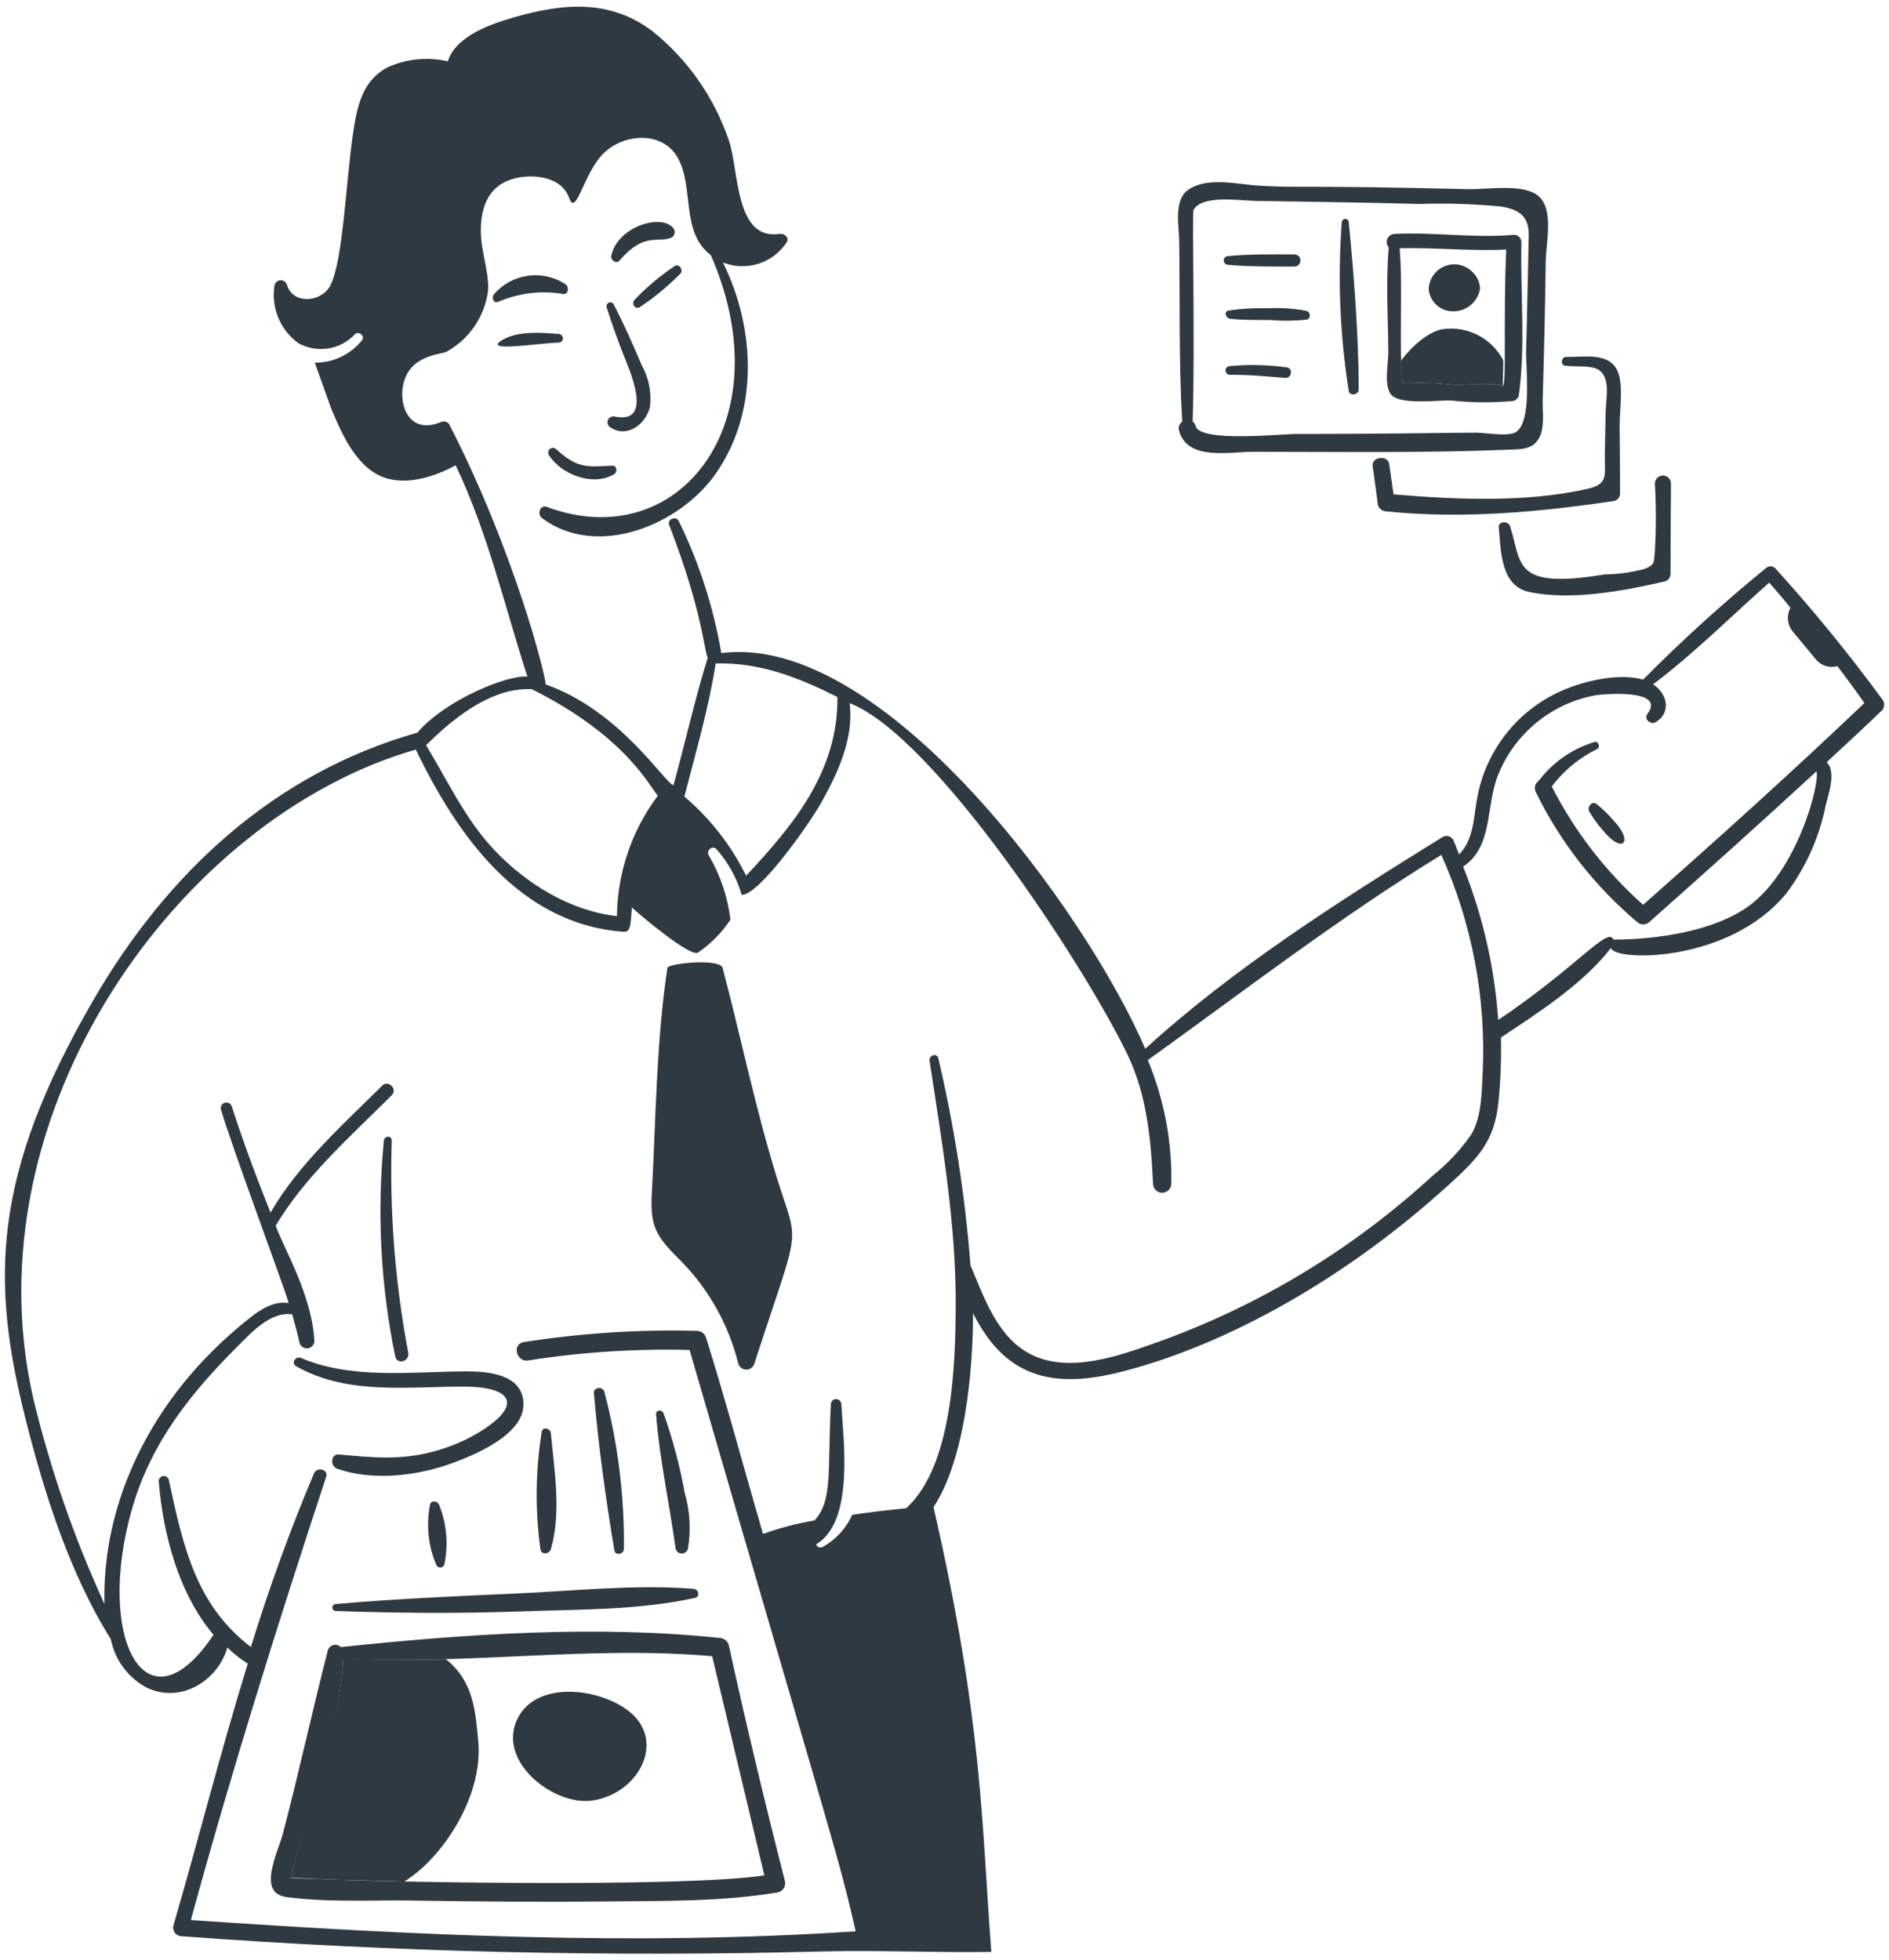 <svg width="212" height="220" viewBox="0 0 212 220" fill="none" xmlns="http://www.w3.org/2000/svg">
<path d="M69.924 191.584C75.143 194.857 71.879 201.307 66.46 202.077C62.263 202.671 56.033 197.955 57.92 193.244C59.655 188.902 66.117 189.198 69.924 191.584Z" fill="#2F3941"/>
<path d="M165.275 30.55C164.881 30.139 164.374 29.856 163.818 29.735C163.262 29.614 162.683 29.661 162.154 29.871C161.625 30.081 161.171 30.443 160.849 30.913C160.527 31.381 160.352 31.936 160.346 32.505C160.418 33.169 160.731 33.784 161.226 34.234C161.72 34.684 162.362 34.937 163.031 34.945C163.762 34.962 164.476 34.715 165.04 34.249C165.605 33.782 165.983 33.129 166.104 32.407C166.082 31.703 165.784 31.036 165.275 30.55Z" fill="#2F3941"/>
<path d="M169.472 59.055C169.266 58.424 168.139 58.47 168.207 59.201C168.437 61.891 168.451 65.74 171.574 66.423C176.259 67.448 182.231 66.315 186.849 65.253C187.037 65.197 187.201 65.081 187.315 64.921C187.43 64.763 187.489 64.57 187.482 64.374C187.482 61.007 187.506 57.64 187.532 54.272C187.532 54.033 187.437 53.803 187.267 53.634C187.098 53.465 186.868 53.37 186.629 53.37C186.389 53.37 186.16 53.465 185.991 53.634C185.821 53.803 185.726 54.033 185.726 54.272C185.872 56.791 185.872 59.317 185.726 61.836C185.579 63.056 185.822 63.345 184.604 63.837C183.124 64.24 181.598 64.453 180.065 64.472C169.672 66.197 170.829 63.203 169.472 59.055Z" fill="#2F3941"/>
<path d="M175.669 41.042C176.694 41.188 178.454 40.987 179.28 41.432C180.799 42.251 180.253 44.604 180.208 46.02C180.155 47.678 180.153 49.337 180.11 50.997C180.053 53.242 180.596 54.304 178.207 54.852C171.319 56.431 163.421 56.072 156.394 55.486C156.248 54.364 156.059 53.186 155.906 52.071C155.766 51.045 153.906 51.24 154.051 52.315C154.249 53.777 154.458 55.19 154.638 56.657C154.693 56.863 154.812 57.045 154.979 57.177C155.147 57.309 155.352 57.384 155.565 57.39C164.136 58.266 172.661 57.485 181.183 56.218C181.373 56.166 181.54 56.051 181.656 55.891C181.771 55.732 181.829 55.537 181.818 55.34C181.818 52.852 181.794 50.363 181.769 47.923C181.752 46.215 182.165 43.676 181.672 42.017C180.9 39.429 177.817 40.09 175.718 40.062C175.23 40.06 175.084 40.993 175.669 41.042Z" fill="#2F3941"/>
<path d="M132.68 47.338C132.516 47.445 132.393 47.605 132.33 47.79C132.268 47.976 132.269 48.178 132.335 48.362C133.262 51.73 137.946 50.704 140.63 50.704C150.194 50.704 160.002 50.857 169.567 50.46C170.885 50.406 172.105 50.412 172.787 49.045C173.373 47.873 173.093 46.117 173.132 44.897C173.285 39.678 173.409 34.454 173.477 29.233C173.501 27.232 174.462 23.368 172.55 21.913C170.801 20.585 166.841 21.28 164.791 21.23C145.099 20.755 146.43 21.127 141.319 20.839C138.927 20.705 135.479 19.788 133.316 21.328C131.717 22.467 132.315 25.377 132.341 27.037C132.436 33.77 132.288 40.554 132.68 47.338ZM133.945 23.573C134.89 21.826 139.068 22.516 140.923 22.547C147.018 22.652 153.172 22.716 159.271 22.892C162.349 22.786 165.43 22.884 168.494 23.185C170.544 23.525 171.625 24.308 171.568 26.504C171.526 28.163 171.36 36.702 171.275 39.384C171.219 41.19 172.013 47.594 170.01 48.558C169.09 49.003 166.643 48.558 165.618 48.558C162.656 48.558 156.763 48.705 145.367 48.705C143.854 48.705 134.68 49.68 134.192 47.826C134.137 47.615 134.016 47.427 133.847 47.289C134.132 38.989 133.762 23.913 133.945 23.573Z" fill="#2F3941"/>
<path d="M152.49 43.725C152.466 37.528 151.968 31.086 151.369 24.939C151.363 24.839 151.32 24.745 151.247 24.677C151.174 24.608 151.078 24.569 150.978 24.569C150.878 24.569 150.782 24.608 150.709 24.677C150.637 24.745 150.593 24.839 150.588 24.939C150.115 31.259 150.377 37.613 151.369 43.873C151.468 44.506 152.492 44.312 152.49 43.725Z" fill="#2F3941"/>
<path d="M137.802 29.721C140.293 29.939 142.779 29.916 145.268 29.916C145.449 29.916 145.622 29.844 145.751 29.716C145.879 29.588 145.951 29.414 145.951 29.233C145.951 29.052 145.879 28.878 145.751 28.75C145.622 28.622 145.449 28.55 145.268 28.55C142.779 28.55 140.242 28.501 137.802 28.744C137.676 28.75 137.558 28.805 137.472 28.895C137.385 28.986 137.337 29.107 137.337 29.233C137.337 29.358 137.385 29.479 137.472 29.57C137.558 29.66 137.676 29.715 137.802 29.721Z" fill="#2F3941"/>
<path d="M142.243 34.6C140.791 34.561 139.338 34.643 137.9 34.845C137.314 34.944 137.555 35.716 138.046 35.772C139.561 35.946 141.071 35.894 142.585 35.918C143.933 36.034 145.289 36.018 146.634 35.87C147.171 35.771 147.071 35.003 146.634 34.894C145.188 34.618 143.713 34.52 142.243 34.6Z" fill="#2F3941"/>
<path d="M144.439 41.237C142.305 40.936 140.144 40.887 137.999 41.091C137.873 41.097 137.755 41.151 137.669 41.242C137.582 41.333 137.534 41.454 137.534 41.579C137.534 41.705 137.582 41.825 137.669 41.916C137.755 42.007 137.873 42.061 137.999 42.067C140.097 42.043 142.193 42.242 144.244 42.412C144.975 42.468 145.121 41.345 144.439 41.237Z" fill="#2F3941"/>
<path d="M170.744 27.184C170.745 27.075 170.724 26.966 170.683 26.865C170.641 26.764 170.58 26.672 170.503 26.595C170.426 26.518 170.334 26.457 170.233 26.415C170.132 26.374 170.023 26.353 169.914 26.354C165.429 26.749 160.934 26.027 156.446 26.256C156.279 26.273 156.12 26.335 155.986 26.437C155.852 26.539 155.749 26.675 155.688 26.832C155.627 26.989 155.611 27.16 155.642 27.325C155.672 27.491 155.748 27.644 155.86 27.769C155.515 31.672 155.787 35.674 155.812 39.579C155.819 40.749 155.21 43.604 156.299 44.458C157.502 45.407 161.474 44.907 162.838 44.946C165.173 45.204 167.528 45.22 169.866 44.995C170.004 44.953 170.13 44.878 170.232 44.776C170.334 44.674 170.409 44.548 170.451 44.41C171.229 38.798 170.618 32.799 170.744 27.184ZM168.596 43.284C166.986 42.893 164.839 43.234 163.18 43.186C161.448 42.976 159.701 42.91 157.959 42.991C157.762 43.021 157.562 43.004 157.373 42.942C157.293 42.327 157.261 41.707 157.276 41.087C157.08 36.696 157.422 32.255 157.08 27.862C161.082 27.765 165.035 28.207 169.04 28.008C168.682 36.239 169.134 43.829 168.593 43.287L168.596 43.284Z" fill="#2F3941"/>
<path d="M37.668 180.02C37.568 180.025 37.474 180.069 37.406 180.141C37.337 180.214 37.298 180.31 37.298 180.41C37.298 180.51 37.337 180.607 37.406 180.679C37.474 180.752 37.568 180.795 37.668 180.801C44.597 181.045 51.478 181.101 58.407 180.849C64.898 180.613 71.599 180.734 77.976 179.337C78.612 179.198 78.415 178.357 77.83 178.312C71.195 177.791 64.409 178.558 57.772 178.848C51.039 179.144 44.346 179.441 37.668 180.02Z" fill="#2F3941"/>
<path d="M49.867 175.579C50.338 173.342 50.134 171.015 49.282 168.894C49.136 168.455 48.362 168.31 48.257 168.894C47.811 171.178 48.066 173.543 48.989 175.679C49.035 175.761 49.104 175.828 49.188 175.871C49.273 175.914 49.367 175.932 49.461 175.921C49.555 175.91 49.644 175.872 49.716 175.811C49.788 175.75 49.841 175.67 49.867 175.579Z" fill="#2F3941"/>
<path d="M38.254 184.851C38.145 184.743 38.01 184.666 37.862 184.626C37.714 184.587 37.558 184.587 37.41 184.626C37.262 184.666 37.127 184.743 37.018 184.851C36.909 184.959 36.83 185.093 36.79 185.241C35.034 192.073 33.551 198.912 31.764 205.736C31.189 207.935 28.788 212.46 32.154 212.91C36.792 213.53 41.718 213.23 46.354 213.3C53.723 213.415 61.042 213.476 68.411 213.398C74.657 213.332 81.144 213.426 87.345 212.373C87.48 212.336 87.607 212.272 87.717 212.185C87.828 212.099 87.92 211.991 87.988 211.868C88.056 211.745 88.099 211.61 88.115 211.471C88.13 211.331 88.117 211.19 88.077 211.055C85.832 202.259 83.721 193.475 81.782 184.605C81.714 184.384 81.579 184.19 81.395 184.05C81.211 183.91 80.989 183.831 80.758 183.824C66.81 182.368 52.21 183.387 38.254 184.851ZM79.927 185.876C81.88 194.073 83.832 202.271 85.783 210.47C76.758 211.88 41.278 211.239 32.691 210.763C34.12 203.612 38.139 194.433 38.497 186.12C52.308 186.9 66.118 184.656 79.927 185.876Z" fill="#2F3941"/>
<path d="M53.675 195.445C53.356 191.978 53.138 188.711 50.063 186.222C46.209 186.32 42.358 186.32 38.498 186.075C38.153 194.044 34.219 203.08 32.692 210.718C38.575 211.063 36.299 210.906 45.378 211.157C49.548 208.629 54.249 201.68 53.675 195.445Z" fill="#2F3941"/>
<path d="M211.34 78.616C207.569 73.463 203.53 68.511 199.238 63.781C199.096 63.639 198.903 63.56 198.701 63.56C198.5 63.56 198.307 63.639 198.164 63.781C193.359 67.699 188.766 71.869 184.403 76.274C181.671 75.493 177.87 76.434 175.57 77.395C173.116 78.416 170.948 80.021 169.256 82.071C167.563 84.121 166.397 86.553 165.86 89.156C165.335 91.647 165.515 94.036 163.762 95.891C163.517 95.353 163.332 94.764 163.079 94.231C162.962 94.037 162.773 93.897 162.554 93.842C162.334 93.787 162.101 93.821 161.907 93.938C150.417 101.059 138.533 108.577 128.529 117.703C121.935 102.362 99.122 70.934 80.951 73.296C80.074 68.148 78.463 63.153 76.169 58.462C75.878 57.875 74.85 58.267 75.095 58.901C78.975 68.945 79.051 73.398 79.435 73.785C77.971 78.519 76.897 83.35 75.58 88.133C74.513 87.776 69.59 79.751 61.233 76.811C61.233 75.707 57.668 61.775 50.448 47.679C50.367 47.527 50.233 47.408 50.073 47.345C49.912 47.282 49.734 47.278 49.57 47.334C45.939 48.89 44.786 45.519 45.227 43.284C45.907 39.834 49.303 39.841 50.106 39.477C51.387 38.772 52.48 37.77 53.295 36.556C54.11 35.342 54.623 33.951 54.791 32.499C54.837 30.303 53.962 28.156 53.962 25.911C53.962 23.324 54.745 20.942 57.475 20.104C59.527 19.475 62.958 19.677 63.868 22.202C64.654 24.387 65.415 19.652 67.625 17.323C69.836 14.993 74.339 14.601 76.068 17.714C77.938 21.081 76.341 26.002 79.776 28.639C87.966 47.355 76.162 62.404 61.376 56.892C60.594 56.601 60.252 57.724 60.839 58.157C67.062 62.775 76.311 58.891 80.31 53.18C85.193 46.204 84.795 36.881 81.139 29.463C82.405 29.964 83.804 30.015 85.102 29.606C86.401 29.197 87.519 28.354 88.269 27.218C88.656 26.679 88.025 26.194 87.538 26.242C82.413 27.072 82.95 18.972 81.78 15.702C80.144 10.914 77.184 6.688 73.242 3.516C68.527 -0.065 63.333 0.331 57.822 1.906C55.282 2.631 51.185 3.955 50.258 6.883C48.019 6.369 45.674 6.592 43.572 7.518C40.635 9.013 40.058 12.003 39.62 14.983C38.815 20.428 38.499 29.448 37.033 32.112C36.033 33.931 32.875 34.214 32.203 31.965C32.153 31.801 32.045 31.661 31.901 31.568C31.756 31.476 31.583 31.438 31.413 31.462C31.243 31.485 31.086 31.569 30.972 31.697C30.858 31.825 30.793 31.989 30.789 32.161C30.618 33.362 30.778 34.587 31.251 35.705C31.724 36.822 32.492 37.79 33.473 38.504C34.487 39.075 35.663 39.288 36.813 39.111C37.963 38.934 39.02 38.377 39.816 37.528C40.216 37.098 40.979 37.668 40.645 38.163C40.011 38.964 39.202 39.609 38.28 40.049C37.358 40.489 36.348 40.712 35.327 40.701C35.366 40.816 37.131 45.753 37.181 45.876C38.404 48.801 40.157 52.858 43.573 53.732C46.062 54.369 48.893 53.44 51.138 52.219C54.749 59.783 56.603 67.932 59.188 75.935C56.874 75.73 49.927 78.605 46.842 82.227C30.79 86.77 18.788 97.943 10.536 112.141C-0.958 131.921 -1.032 143.798 2.875 159.281C4.98 167.623 7.804 176.555 12.439 183.973C12.663 185.115 13.138 186.194 13.83 187.131C14.522 188.068 15.413 188.839 16.44 189.389C20.245 191.246 24.444 188.656 25.517 184.904C26.216 185.585 26.984 186.19 27.81 186.71C24.786 196.47 22.297 206.368 19.466 216.086C19.427 216.229 19.421 216.379 19.449 216.525C19.477 216.671 19.538 216.808 19.628 216.926C19.718 217.044 19.834 217.139 19.966 217.205C20.099 217.271 20.245 217.306 20.394 217.306C44.3 219.08 68.243 219.649 92.224 219.014C98.566 218.853 104.912 219.16 111.255 219.062C110.156 204.771 110.316 193.302 104.766 169.142C108.306 163.804 109.206 153.759 109.206 147.378C112.741 154.449 117.93 155.876 125.407 154.063C135.955 151.507 149.802 144.633 162.689 132.885C165.855 130 167.695 128.106 168.155 123.809C168.407 121.361 168.504 118.9 168.447 116.44C172.643 113.658 177.72 110.389 180.793 106.388C181.179 107.929 194.038 108.099 200.458 100.293C202.662 97.362 204.18 93.973 204.9 90.377C205.185 89.204 206.12 86.571 204.998 85.547C207.095 83.593 209.242 81.638 211.293 79.642C211.386 79.489 211.44 79.315 211.448 79.135C211.456 78.956 211.419 78.778 211.34 78.616ZM80.318 74.465C85.295 74.319 89.589 76.027 93.981 78.223C94.079 86.47 89.151 92.521 83.734 98.279C82.057 94.875 79.698 91.852 76.804 89.398C78.073 84.47 79.537 79.495 80.318 74.465ZM59.675 77.34C70.246 82.63 72.88 88.242 73.827 89.3C70.901 93.204 69.294 97.938 69.24 102.817C63.97 102.232 59.037 99.161 55.479 95.4C52.206 91.939 50.258 87.641 47.818 83.64C51.386 80.073 55.487 77.141 59.675 77.348V77.34ZM166.395 120.429C166.286 122.722 166.28 125.301 165.13 127.31C163.912 129.055 162.45 130.616 160.787 131.945C151.844 140.178 141.341 146.534 129.898 150.635C125.653 152.15 119.956 154.221 115.6 151.953C111.903 150.028 110.425 145.56 108.915 141.998C108.31 134.173 107.103 126.406 105.303 118.768C105.163 118.132 104.231 118.423 104.328 119.061C105.708 128.183 107.318 137.409 107.256 146.68C107.215 152.634 107.012 164.492 101.692 169.273C99.692 169.469 97.642 169.713 95.642 170.006C94.958 171.539 93.793 172.807 92.323 173.617C92.257 173.652 92.183 173.672 92.109 173.676C92.034 173.679 91.959 173.667 91.889 173.639C91.82 173.611 91.757 173.568 91.706 173.514C91.654 173.46 91.615 173.395 91.591 173.324C95.885 170.787 94.659 161.757 94.422 157.562C94.41 157.414 94.344 157.276 94.235 157.175C94.126 157.075 93.984 157.019 93.836 157.019C93.688 157.019 93.545 157.075 93.436 157.175C93.328 157.276 93.261 157.414 93.25 157.562C92.858 165.086 93.48 168.473 91.396 170.641C89.435 170.971 87.508 171.477 85.638 172.153C83.491 164.833 81.525 157.424 79.245 150.145C79.18 149.923 79.045 149.727 78.861 149.587C78.677 149.446 78.452 149.368 78.22 149.364C71.705 149.193 65.188 149.617 58.75 150.629C57.432 150.871 57.969 152.919 59.287 152.679C65.274 151.744 71.334 151.352 77.391 151.508C93.986 208.642 94.09 208.24 96.032 216.751C71.144 218.41 46.257 217.19 21.42 215.486C26.006 198.696 31.161 182.281 36.6 165.76C36.889 164.88 35.57 164.587 35.233 165.37C32.551 171.738 30.19 178.237 28.157 184.841C22.009 180.156 20.567 173.641 18.936 166.053C18.895 165.925 18.81 165.815 18.696 165.742C18.583 165.67 18.447 165.64 18.313 165.657C18.18 165.674 18.056 165.738 17.965 165.837C17.873 165.936 17.82 166.065 17.813 166.199C18.284 172.106 20.009 178.789 23.961 183.473C16.409 194.801 10.628 183.874 14.836 169.273C17.006 161.745 21.599 156.163 26.645 151.12C28.207 149.559 30.354 147.168 32.794 147.509C33.086 148.584 33.388 149.655 33.623 150.729C33.683 150.923 33.81 151.089 33.982 151.197C34.153 151.305 34.357 151.348 34.557 151.318C34.758 151.289 34.941 151.189 35.074 151.036C35.207 150.883 35.281 150.688 35.283 150.486C35.009 145.27 31.686 139.791 30.939 137.554C34.258 131.99 39.431 127.452 43.969 122.914C44.652 122.231 43.58 121.16 42.895 121.84C38.466 126.245 33.526 130.624 30.36 136.09C28.798 132.186 27.304 128.194 26.016 124.183C25.967 124.025 25.858 123.893 25.713 123.814C25.568 123.735 25.398 123.716 25.238 123.761C25.079 123.806 24.944 123.912 24.862 124.055C24.779 124.198 24.756 124.368 24.797 124.528C26.127 128.999 31.678 143.848 32.409 146.243C30.799 146 29.388 146.834 27.924 147.999C16.633 156.961 11.434 169.014 11.723 180.012C8.307 172.581 5.627 164.834 3.72 156.881C-3.525 125.017 19.979 91.802 46.663 84.123C51.299 93.737 58.278 103.693 69.939 104.57C70.786 104.633 70.757 103.903 70.916 101.837C71.56 102.481 77.488 107.486 78.333 106.912C79.776 105.927 81.013 104.672 81.976 103.215C81.674 100.664 80.844 98.204 79.537 95.993C79.24 95.409 79.973 94.825 80.416 95.31C81.723 96.79 82.689 98.539 83.246 100.433C85.228 100.433 90.773 92.531 92.078 90.234C93.989 86.871 95.884 82.817 95.347 78.913C104.833 82.561 121.693 108.314 126.53 118.342C128.72 122.883 129.175 127.903 129.405 132.884C129.417 133.147 129.53 133.396 129.721 133.578C129.912 133.759 130.166 133.861 130.429 133.861C130.693 133.861 130.946 133.759 131.137 133.578C131.328 133.396 131.441 133.147 131.454 132.884C131.548 128.116 130.65 123.38 128.818 118.977C139.743 111.12 150.241 103.019 161.758 95.944C165.21 103.629 166.799 112.021 166.398 120.437L166.395 120.429ZM184.402 101.544C180.189 97.797 176.714 93.295 174.155 88.271C175.487 86.487 177.227 85.048 179.229 84.074C179.671 83.835 179.376 83.098 178.884 83.293C176.415 84.057 174.248 85.576 172.687 87.636C172.494 87.765 172.354 87.959 172.29 88.183C172.227 88.406 172.245 88.645 172.342 88.856C175.083 94.48 178.973 99.468 183.76 103.496C183.941 103.659 184.176 103.75 184.419 103.75C184.663 103.75 184.898 103.659 185.078 103.496C191.399 97.913 197.661 92.269 203.866 86.563C204.263 87.951 201.72 97.718 196.253 101.69C192.343 104.528 185.903 105.448 181.073 105.448C180.466 103.929 177.067 108.457 168.142 114.476C167.736 108.566 166.406 102.756 164.201 97.258C167.618 95.013 166.7 90.43 168.155 86.908C169.08 84.627 170.567 82.617 172.477 81.064C174.387 79.511 176.658 78.466 179.08 78.026C179.568 77.929 187.083 77.197 184.886 80.125C184.447 80.711 185.268 81.38 185.813 81.052C187.592 79.983 187.131 77.832 185.521 76.806C190.108 73.343 194.255 69.195 198.551 65.388C199.38 66.315 200.161 67.242 200.941 68.218C200.715 68.632 200.617 69.103 200.661 69.573C200.704 70.042 200.887 70.488 201.185 70.853L203.772 73.976C204.054 74.335 204.438 74.6 204.872 74.74C205.307 74.879 205.774 74.885 206.212 74.757C207.237 76.123 208.261 77.489 209.236 78.905C201.143 86.619 192.797 94.13 184.404 101.552L184.402 101.544Z" fill="#2F3941"/>
<path d="M179.183 90.23C178.644 89.843 178.102 90.575 178.353 91.061C178.787 91.808 179.293 92.511 179.866 93.158C182.158 95.99 183.366 94.459 181.085 92.085C180.506 91.413 179.87 90.792 179.183 90.23Z" fill="#2F3941"/>
<path d="M68.069 34.454C68.635 36.25 69.291 38.065 69.973 39.822C70.559 41.334 73.488 47.664 68.996 46.751C68.841 46.713 68.677 46.732 68.535 46.806C68.393 46.879 68.282 47.001 68.223 47.149C68.163 47.298 68.16 47.463 68.212 47.614C68.265 47.765 68.37 47.892 68.509 47.971C70.381 49.213 72.522 47.584 72.949 45.629C73.13 44.025 72.806 42.404 72.022 40.993C71.029 38.657 70.021 36.357 68.85 34.112C68.792 34.032 68.708 33.973 68.612 33.947C68.515 33.92 68.413 33.928 68.322 33.968C68.23 34.008 68.156 34.078 68.11 34.166C68.064 34.255 68.049 34.356 68.069 34.454Z" fill="#2F3941"/>
<path d="M71.193 33.673C70.848 34.112 71.284 34.786 71.827 34.454C73.485 33.35 75.022 32.075 76.414 30.65C76.658 30.26 76.268 29.627 75.779 29.82C74.11 30.928 72.572 32.22 71.193 33.673Z" fill="#2F3941"/>
<path d="M62.701 38.456C62.826 38.45 62.945 38.396 63.031 38.305C63.118 38.214 63.166 38.093 63.166 37.968C63.166 37.842 63.118 37.721 63.031 37.631C62.945 37.54 62.826 37.486 62.701 37.48C60.798 37.334 58.223 37.108 56.455 38.114C53.79 39.635 60.749 38.456 62.701 38.456Z" fill="#2F3941"/>
<path d="M62.415 50.412C62.324 50.325 62.205 50.274 62.079 50.267C61.953 50.261 61.83 50.299 61.73 50.375C61.63 50.451 61.56 50.561 61.534 50.684C61.507 50.806 61.525 50.935 61.584 51.045C63 53.29 66.611 54.657 68.954 53.194C69.344 52.949 69.197 52.217 68.71 52.266C65.972 52.385 64.841 52.64 62.415 50.412Z" fill="#2F3941"/>
<path d="M81.099 108.628C80.807 107.519 74.98 108.106 74.902 108.628C73.648 116.933 73.607 125.705 73.144 134.1C72.938 137.857 73.828 138.93 76.414 141.518C79.556 144.708 81.781 148.686 82.854 153.034C82.91 153.23 83.029 153.402 83.192 153.524C83.355 153.647 83.553 153.713 83.757 153.713C83.96 153.713 84.159 153.647 84.322 153.524C84.484 153.402 84.603 153.23 84.659 153.034C89.974 136.704 89.664 140.203 87.148 132.051C84.782 124.382 83.168 116.491 81.099 108.628Z" fill="#2F3941"/>
<path d="M77.194 173.871C77.562 171.774 77.444 169.62 76.849 167.576C76.305 164.521 75.505 161.518 74.459 158.597C74.309 158.208 73.628 158.207 73.628 158.694C74.019 163.769 75.142 168.796 75.825 173.823C75.866 173.969 75.953 174.099 76.073 174.193C76.193 174.287 76.34 174.34 76.492 174.346C76.644 174.351 76.794 174.308 76.92 174.223C77.047 174.137 77.143 174.014 77.194 173.871Z" fill="#2F3941"/>
<path d="M70.021 173.871C70.088 167.911 69.349 161.969 67.826 156.206C67.666 155.574 66.596 155.67 66.654 156.353C67.159 162.264 67.972 168.161 68.954 174.017C69.046 174.603 69.973 174.456 70.021 173.871Z" fill="#2F3941"/>
<path d="M61.822 173.871C63.022 169.752 62.206 164.991 61.822 160.841C61.773 160.305 60.902 160.062 60.797 160.695C60.096 165.056 60.047 169.496 60.651 173.871C60.756 174.553 61.667 174.406 61.822 173.871Z" fill="#2F3941"/>
<path d="M68.606 28.695C68.501 29.182 69.149 29.676 69.533 29.232C72.381 25.941 73.781 27.365 75.389 26.646C75.478 26.592 75.553 26.519 75.61 26.432C75.667 26.345 75.704 26.246 75.718 26.143C75.732 26.041 75.723 25.936 75.691 25.837C75.66 25.738 75.606 25.647 75.535 25.572C74.2 23.964 69.315 25.418 68.606 28.695Z" fill="#2F3941"/>
<path d="M55.431 33.04C55.142 33.385 55.377 34.102 55.918 33.869C58.208 32.884 60.732 32.579 63.19 32.99C63.825 33.081 63.88 32.206 63.482 31.917C62.236 31.085 60.727 30.739 59.243 30.946C57.758 31.153 56.402 31.898 55.431 33.04Z" fill="#2F3941"/>
<path d="M45.817 151.814C44.334 143.967 43.712 135.982 43.963 128.001C43.976 127.415 43.141 127.465 43.084 128.001C42.292 136.087 42.718 144.246 44.349 152.205C44.562 153.226 46.012 152.79 45.817 151.814Z" fill="#2F3941"/>
<path d="M52.258 153.913C46.163 153.937 39.539 154.851 33.764 152.399C33.18 152.152 32.638 152.992 33.228 153.327C38.999 156.611 45.817 155.596 52.21 155.621C57.04 155.639 59.072 157.472 53.772 160.745C52.188 161.693 50.48 162.416 48.697 162.892C45.035 163.912 41.717 163.582 38.058 163.237C37.082 163.143 37.032 164.559 37.864 164.847C41.904 166.242 46.798 165.64 50.744 164.212C53.284 163.292 58.698 161.04 58.746 157.673C58.798 154.205 54.748 153.902 52.258 153.913Z" fill="#2F3941"/>
<path d="M168.691 40.407C168.056 39.2 167.062 38.219 165.848 37.599C164.633 36.979 163.256 36.749 161.906 36.943C160.259 37.237 158.372 38.919 157.246 40.471C157.211 41.298 157.251 42.126 157.368 42.946C157.556 43.008 157.757 43.025 157.953 42.994C159.696 42.913 161.442 42.979 163.174 43.189C164.554 43.23 167.679 42.894 168.64 43.322C168.645 43.132 168.748 40.517 168.691 40.407Z" fill="#2F3941"/>
</svg>
